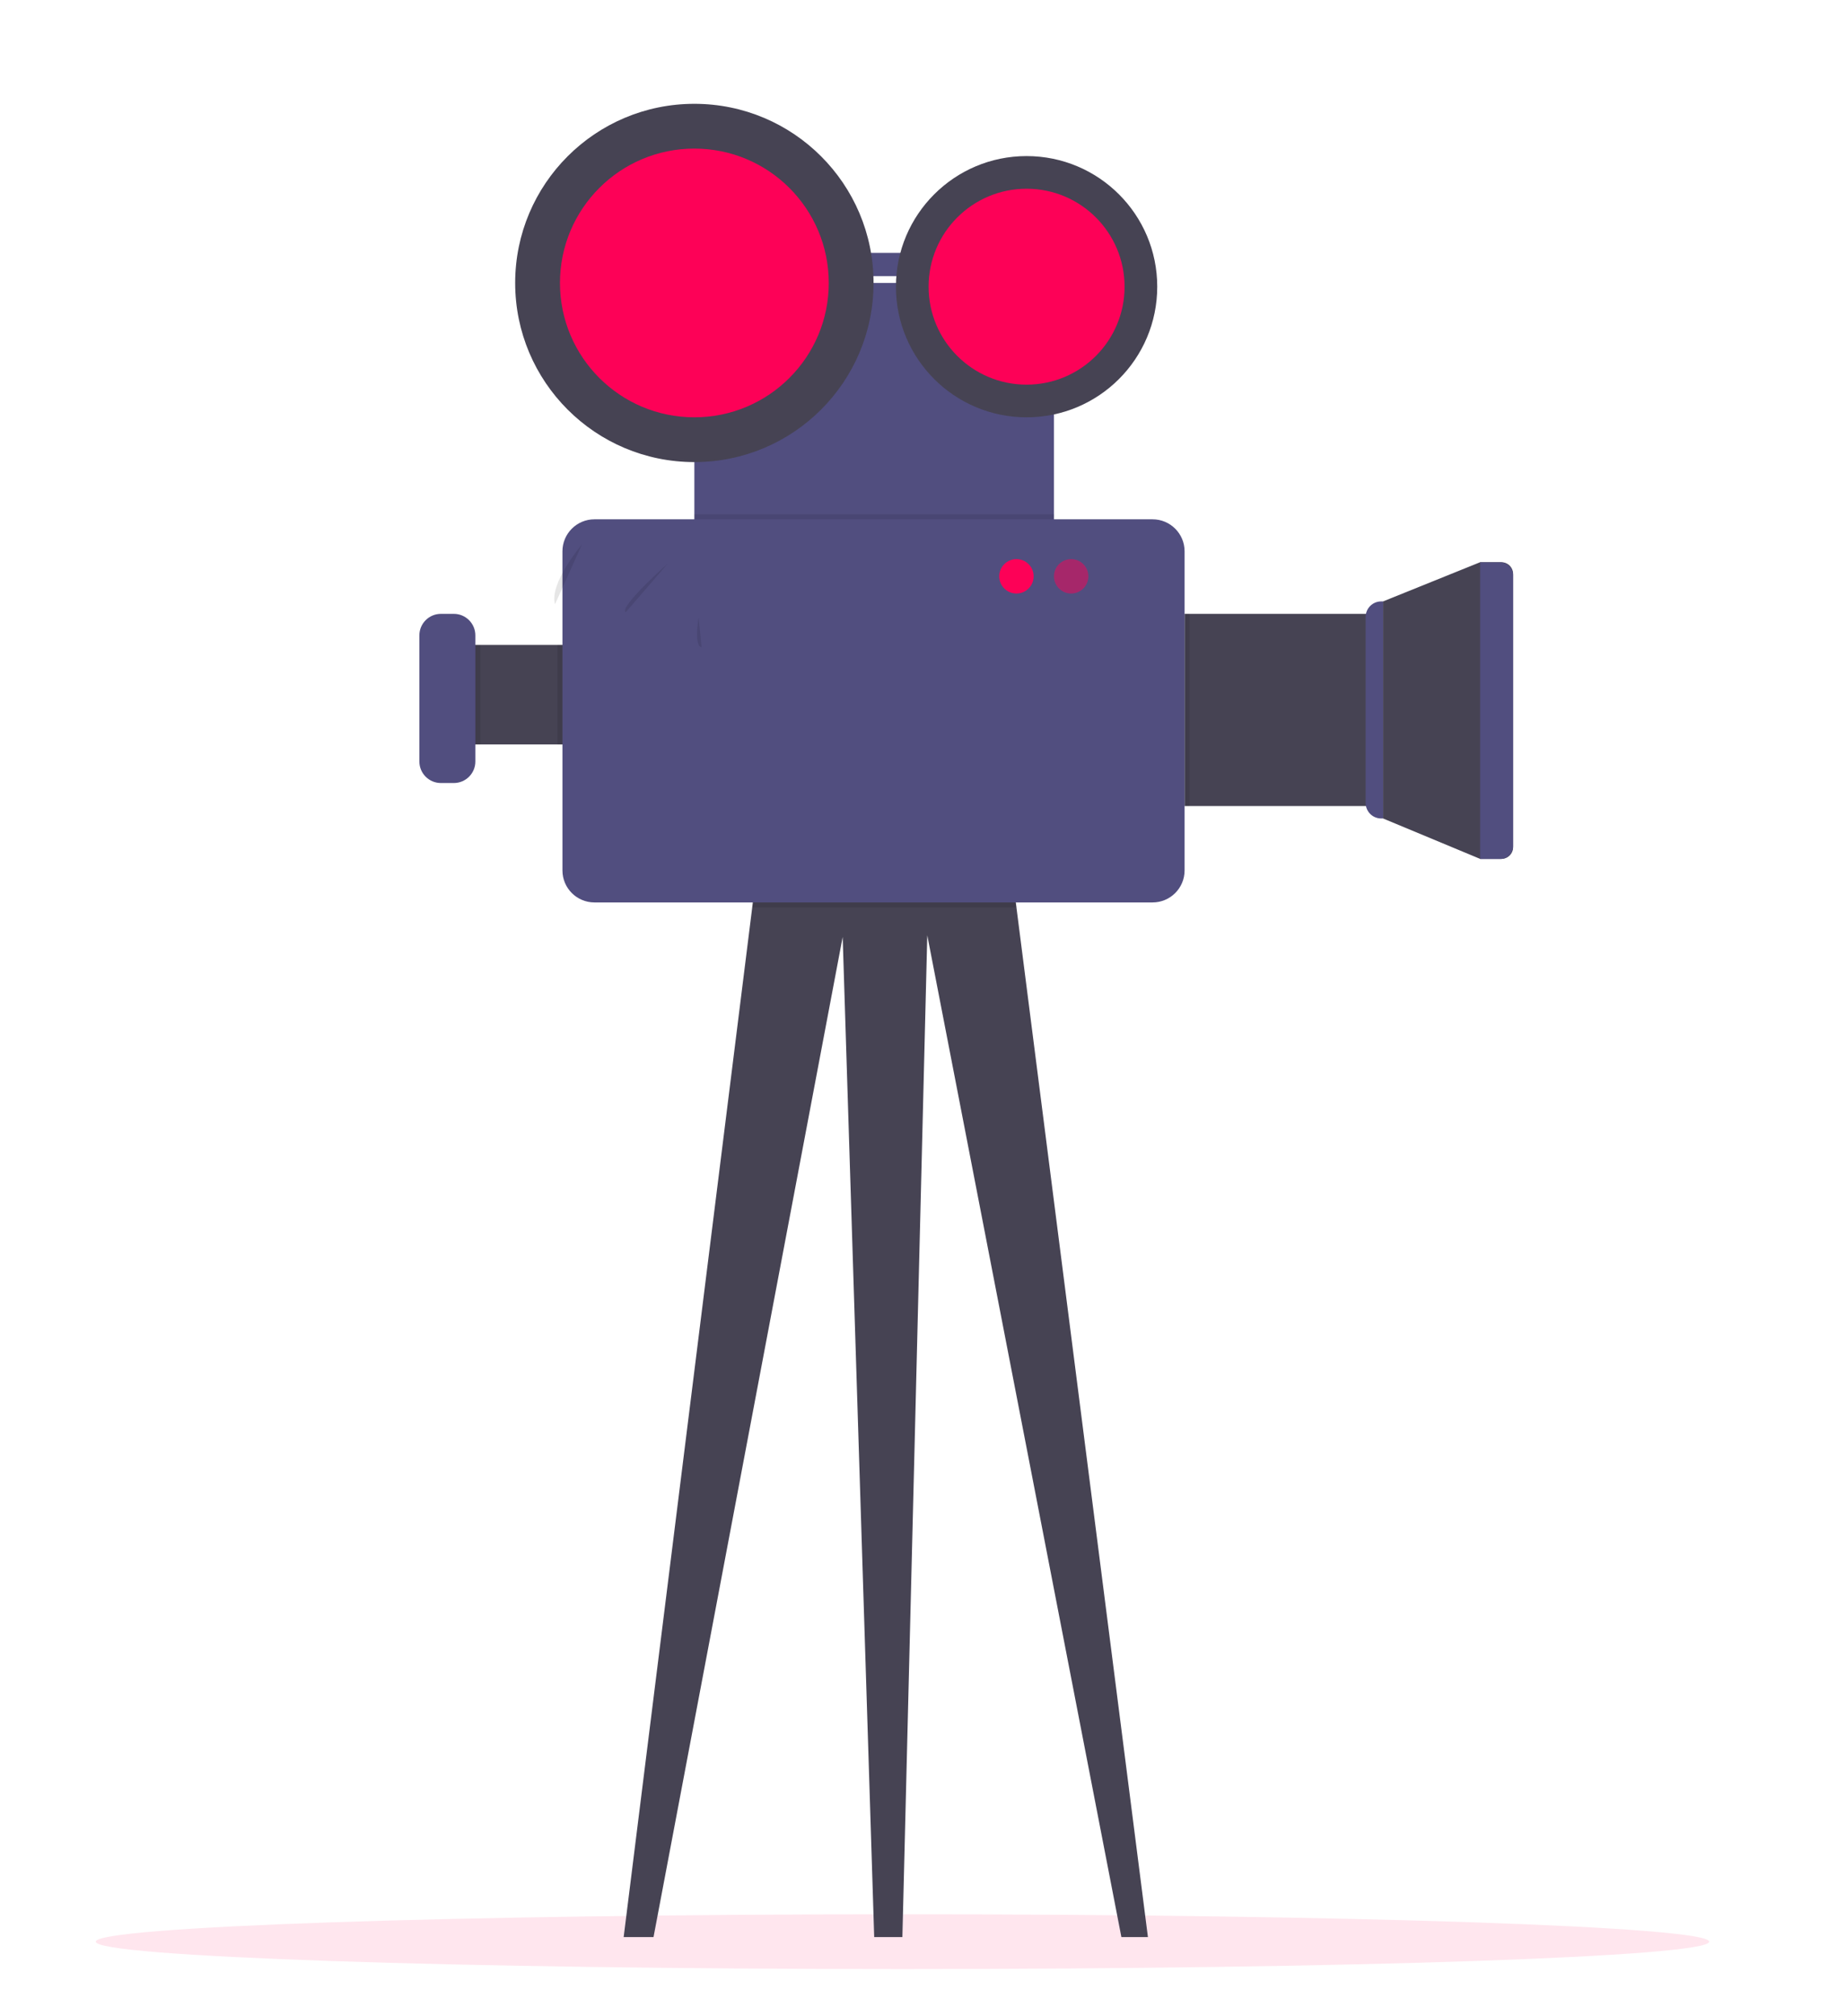 <svg width="674" height="736" viewBox="0 0 674 736" fill="none" xmlns="http://www.w3.org/2000/svg">
<path opacity="0.1" d="M329.506 718.878C492.182 718.878 624.056 714.399 624.056 708.875C624.056 703.351 492.182 698.872 329.506 698.872C166.831 698.872 34.956 703.351 34.956 708.875C34.956 714.399 166.831 718.878 329.506 718.878Z" fill="#FD0157"/>
<path d="M419.125 707.204H409.436L338.562 341.465L329.473 707.204H319.183L307.67 342.076L238.609 707.204H227.707L274.647 331.287L276.176 319.068L368.253 308.771L371.115 331.287L419.125 707.204Z" fill="#464353"/>
<path d="M223.534 235.454H164.928V271.785H223.534V235.454Z" fill="#464353"/>
<path d="M504.976 219.566L540.412 205.261H548.179C549.312 205.261 550.399 205.711 551.2 206.512C552.001 207.312 552.451 208.398 552.451 209.531V309.295C552.451 310.427 552.001 311.513 551.2 312.314C550.399 313.115 549.312 313.564 548.179 313.564H540.412L504.976 298.812V219.566Z" fill="#464353"/>
<path d="M504.976 224.109H432.518V294.269H504.976V224.109Z" fill="#464353"/>
<path d="M353.386 92.328H306.741V100.801H353.386V92.328Z" fill="#514E7F"/>
<path d="M384.814 103.302H253.52V199.124H384.814V103.302Z" fill="#514E7F"/>
<path opacity="0.1" d="M384.814 187.778H253.52V199.135H384.814V187.778Z" fill="black"/>
<path opacity="0.1" d="M434.331 224.109H431.393V294.269H434.331V224.109Z" fill="black"/>
<path opacity="0.1" d="M223.534 235.454H203.544V271.785H223.534V235.454Z" fill="black"/>
<path opacity="0.1" d="M371.115 331.287H274.647L276.176 319.068L368.253 308.771L371.115 331.287Z" fill="black"/>
<path d="M420.818 189.591H217.045C210.59 189.591 205.357 194.822 205.357 201.275V317.779C205.357 324.232 210.59 329.464 217.045 329.464H420.818C427.274 329.464 432.507 324.232 432.507 317.779V201.275C432.507 194.822 427.274 189.591 420.818 189.591Z" fill="#514E7F"/>
<path d="M504.287 219.566H504.976V298.812H504.287C502.784 298.812 501.342 298.215 500.278 297.152C499.215 296.089 498.618 294.647 498.618 293.144V225.233C498.618 223.73 499.215 222.289 500.278 221.226C501.342 220.163 502.784 219.566 504.287 219.566Z" fill="#514E7F"/>
<path d="M540.413 205.294H547.764C549.007 205.294 550.199 205.787 551.078 206.666C551.957 207.544 552.451 208.736 552.451 209.978V308.934C552.451 310.177 551.957 311.368 551.078 312.247C550.199 313.125 549.007 313.619 547.764 313.619H540.413V205.294Z" fill="#514E7F"/>
<path opacity="0.1" d="M175.382 235.454H164.928V271.785H175.382V235.454Z" fill="black"/>
<path d="M165.693 224.109H160.984C156.641 224.109 153.119 227.629 153.119 231.971V278.009C153.119 282.351 156.641 285.872 160.984 285.872H165.693C170.036 285.872 173.558 282.351 173.558 278.009V231.971C173.558 227.629 170.036 224.109 165.693 224.109Z" fill="#514E7F"/>
<path d="M253.52 168.701C289.652 168.701 318.943 139.421 318.943 103.302C318.943 67.183 289.652 37.903 253.52 37.903C217.388 37.903 188.097 67.183 188.097 103.302C188.097 139.421 217.388 168.701 253.52 168.701Z" fill="#464353"/>
<path d="M253.52 152.354C280.621 152.354 302.59 130.393 302.59 103.302C302.59 76.211 280.621 54.25 253.52 54.25C226.42 54.25 204.45 76.211 204.45 103.302C204.45 130.393 226.42 152.354 253.52 152.354Z" fill="#FD0157"/>
<path d="M374.818 152.354C401.165 152.354 422.523 131.004 422.523 104.667C422.523 78.33 401.165 56.98 374.818 56.98C348.472 56.98 327.114 78.33 327.114 104.667C327.114 131.004 348.472 152.354 374.818 152.354Z" fill="#464353"/>
<path d="M374.818 140.43C394.577 140.43 410.594 124.418 410.594 104.667C410.594 84.916 394.577 68.904 374.818 68.904C355.06 68.904 339.043 84.916 339.043 104.667C339.043 124.418 355.06 140.43 374.818 140.43Z" fill="#FD0157"/>
<path d="M371.115 216.683C374.584 216.683 377.396 213.872 377.396 210.404C377.396 206.937 374.584 204.125 371.115 204.125C367.646 204.125 364.834 206.937 364.834 210.404C364.834 213.872 367.646 216.683 371.115 216.683Z" fill="#FD0157"/>
<path opacity="0.5" d="M391.095 216.683C394.564 216.683 397.376 213.872 397.376 210.404C397.376 206.937 394.564 204.125 391.095 204.125C387.626 204.125 384.814 206.937 384.814 210.404C384.814 213.872 387.626 216.683 391.095 216.683Z" fill="#FD0157"/>
<path opacity="0.1" d="M212.468 198.786C212.468 198.786 200.452 212.916 202.637 220.625L212.468 198.786Z" fill="black"/>
<path opacity="0.1" d="M243.842 205.709C243.842 205.709 225.806 221.717 228.45 223.541L243.842 205.709Z" fill="black"/>
<path opacity="0.1" d="M255.071 225.375C255.071 225.375 253.247 235.902 256.164 236.295L255.071 225.375Z" fill="black"/>
</svg>
